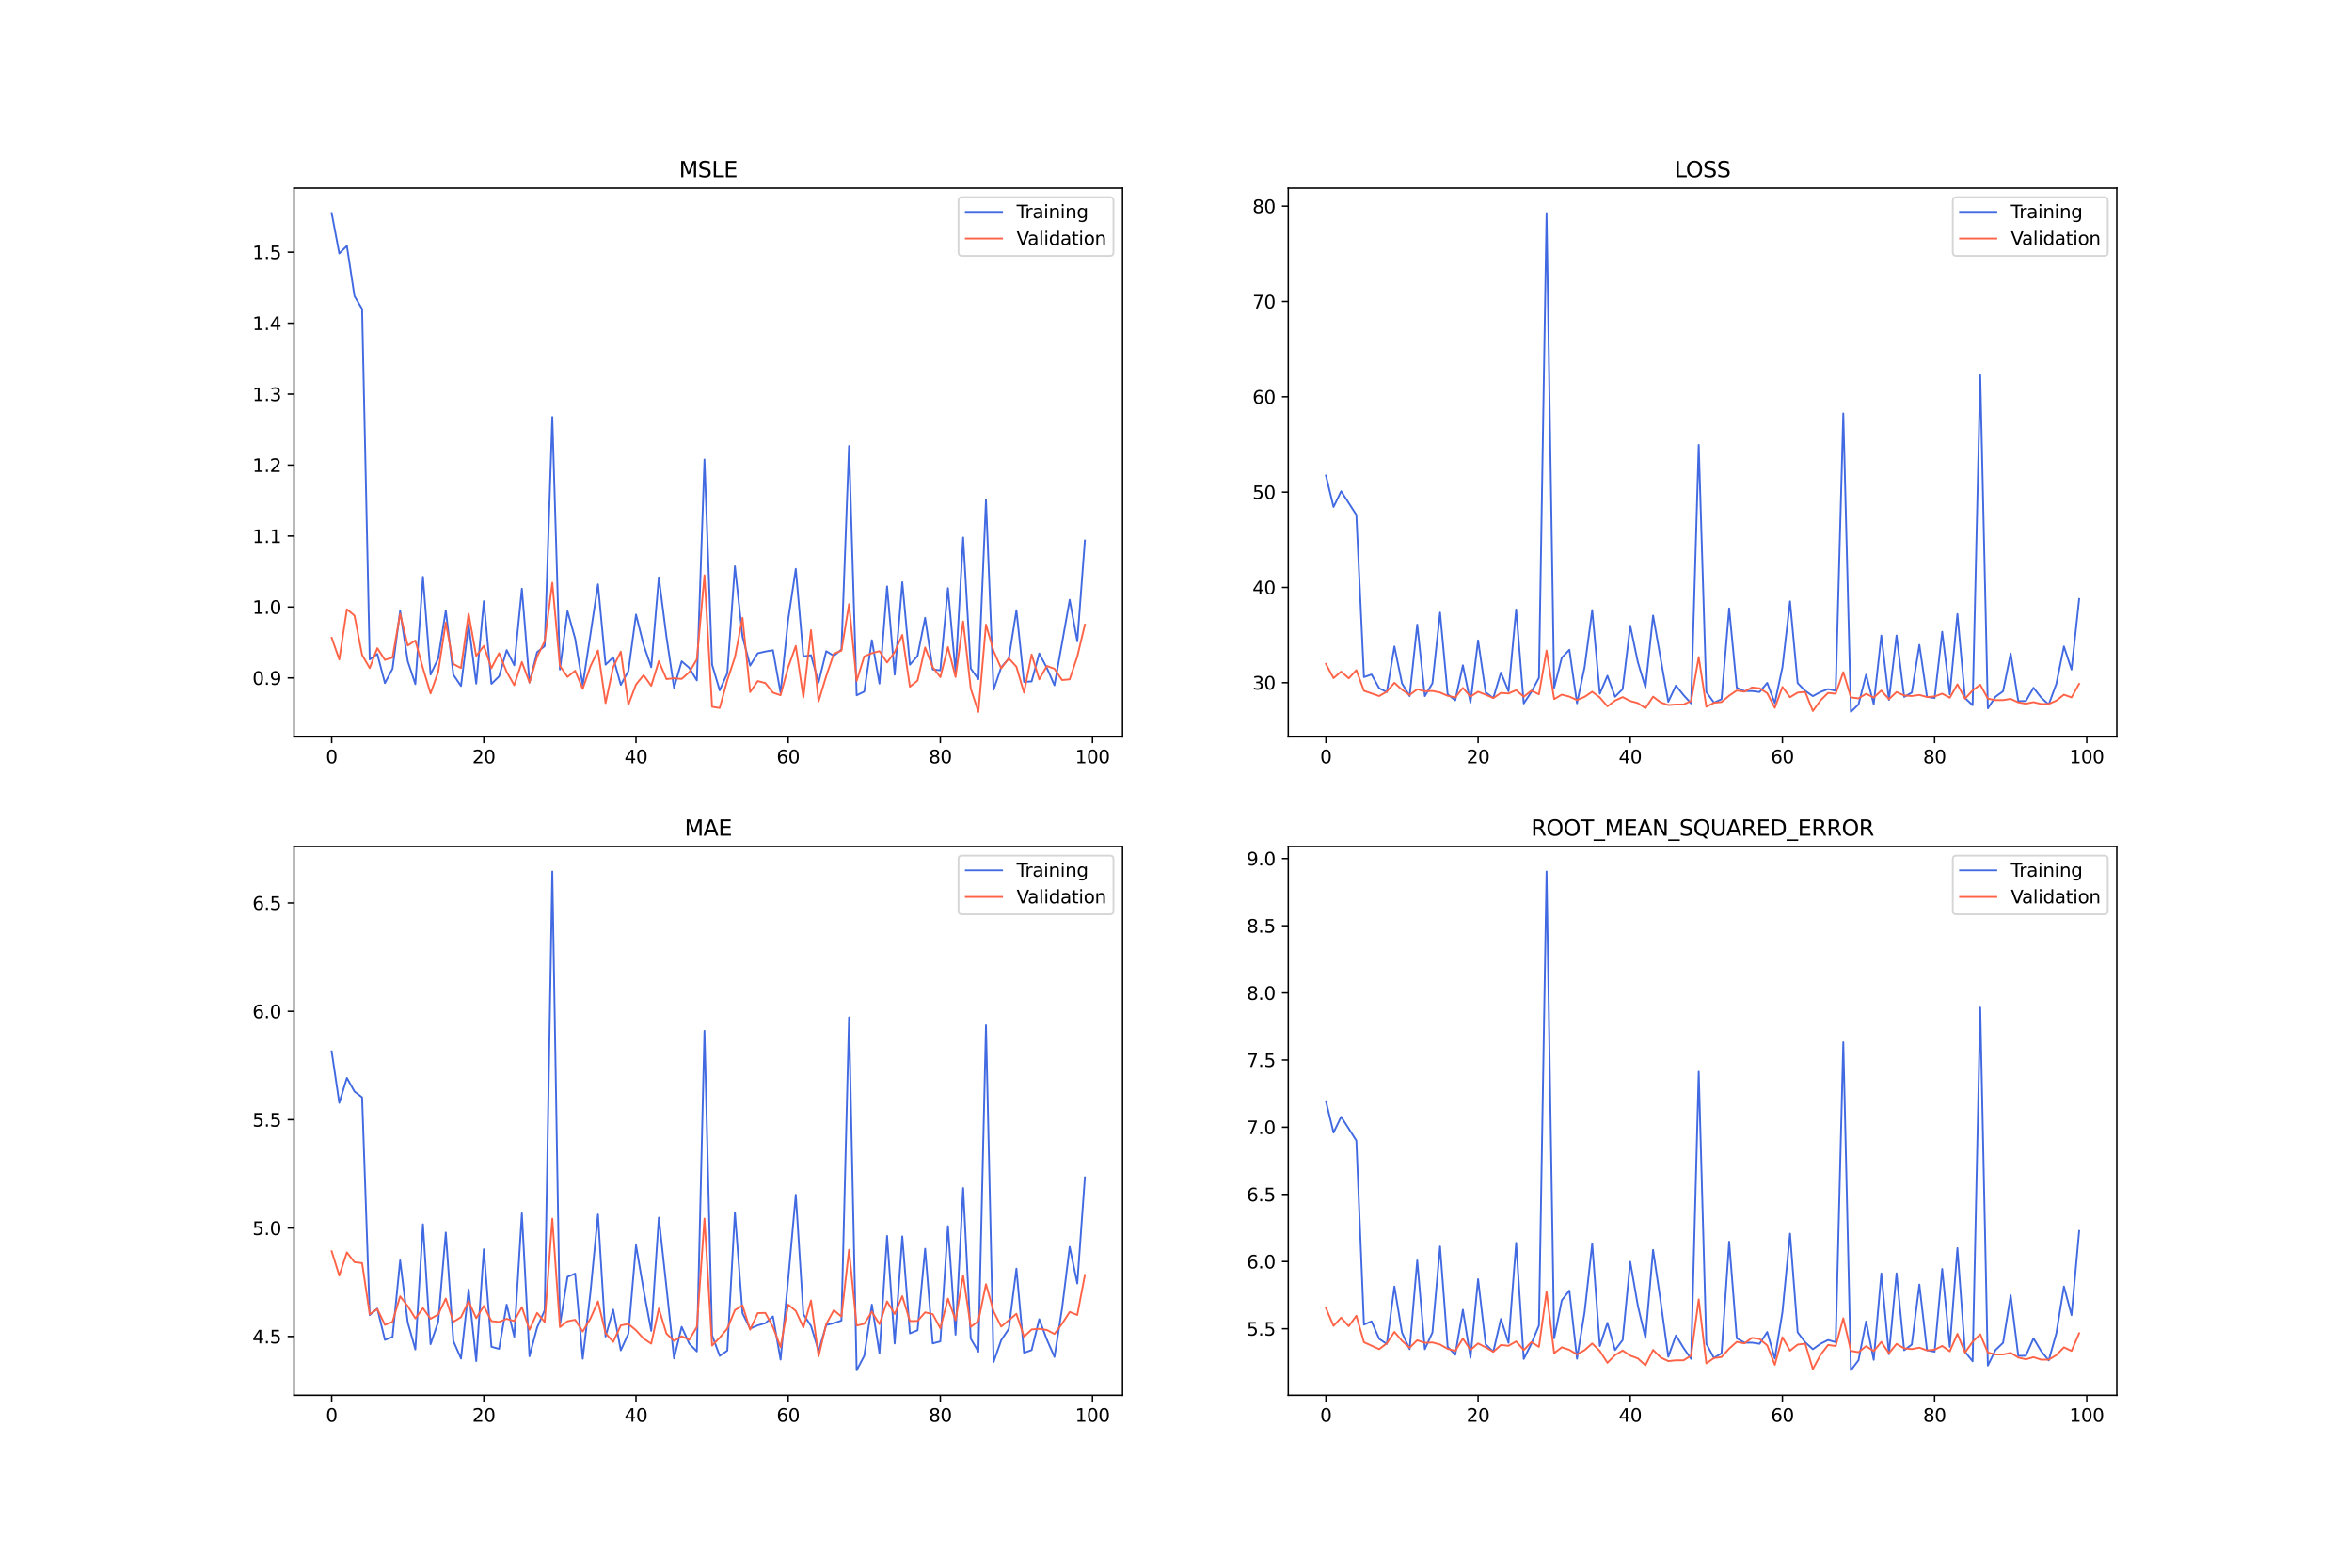 <?xml version="1.0" encoding="utf-8" standalone="no"?>
<!DOCTYPE svg PUBLIC "-//W3C//DTD SVG 1.1//EN"
  "http://www.w3.org/Graphics/SVG/1.1/DTD/svg11.dtd">
<svg xmlns:xlink="http://www.w3.org/1999/xlink" width="1296pt" height="864pt" viewBox="0 0 1296 864" xmlns="http://www.w3.org/2000/svg" version="1.1">
 <defs>
  <style type="text/css">*{stroke-linejoin: round; stroke-linecap: butt}</style>
 </defs>
 <g id="figure_1">
  <g id="patch_1">
   <path d="M 0 864 
L 1296 864 
L 1296 0 
L 0 0 
z
" style="fill: #ffffff"/>
  </g>
  <g id="axes_1">
   <g id="patch_2">
    <path d="M 162 406.08 
L 618.545 406.08 
L 618.545 103.68 
L 162 103.68 
z
" style="fill: #ffffff"/>
   </g>
   <g id="matplotlib.axis_1">
    <g id="xtick_1">
     <g id="line2d_1">
      <defs>
       <path id="m75bc08fae2" d="M 0 0 
L 0 3.5 
" style="stroke: #000000; stroke-width: 0.8"/>
      </defs>
      <g>
       <use xlink:href="#m75bc08fae2" x="182.752" y="406.08" style="stroke: #000000; stroke-width: 0.8"/>
      </g>
     </g>
     <g id="text_1">
      <!-- 0 -->
      <g transform="translate(179.571 420.678) scale(0.1 -0.1)">
       <defs>
        <path id="DejaVuSans-30" d="M 2034 4250 
Q 1547 4250 1301 3770 
Q 1056 3291 1056 2328 
Q 1056 1369 1301 889 
Q 1547 409 2034 409 
Q 2525 409 2770 889 
Q 3016 1369 3016 2328 
Q 3016 3291 2770 3770 
Q 2525 4250 2034 4250 
z
M 2034 4750 
Q 2819 4750 3233 4129 
Q 3647 3509 3647 2328 
Q 3647 1150 3233 529 
Q 2819 -91 2034 -91 
Q 1250 -91 836 529 
Q 422 1150 422 2328 
Q 422 3509 836 4129 
Q 1250 4750 2034 4750 
z
" transform="scale(0.016)"/>
       </defs>
       <use xlink:href="#DejaVuSans-30"/>
      </g>
     </g>
    </g>
    <g id="xtick_2">
     <g id="line2d_2">
      <g>
       <use xlink:href="#m75bc08fae2" x="266.599" y="406.08" style="stroke: #000000; stroke-width: 0.8"/>
      </g>
     </g>
     <g id="text_2">
      <!-- 20 -->
      <g transform="translate(260.236 420.678) scale(0.1 -0.1)">
       <defs>
        <path id="DejaVuSans-32" d="M 1228 531 
L 3431 531 
L 3431 0 
L 469 0 
L 469 531 
Q 828 903 1448 1529 
Q 2069 2156 2228 2338 
Q 2531 2678 2651 2914 
Q 2772 3150 2772 3378 
Q 2772 3750 2511 3984 
Q 2250 4219 1831 4219 
Q 1534 4219 1204 4116 
Q 875 4013 500 3803 
L 500 4441 
Q 881 4594 1212 4672 
Q 1544 4750 1819 4750 
Q 2544 4750 2975 4387 
Q 3406 4025 3406 3419 
Q 3406 3131 3298 2873 
Q 3191 2616 2906 2266 
Q 2828 2175 2409 1742 
Q 1991 1309 1228 531 
z
" transform="scale(0.016)"/>
       </defs>
       <use xlink:href="#DejaVuSans-32"/>
       <use xlink:href="#DejaVuSans-30" x="63.623"/>
      </g>
     </g>
    </g>
    <g id="xtick_3">
     <g id="line2d_3">
      <g>
       <use xlink:href="#m75bc08fae2" x="350.446" y="406.08" style="stroke: #000000; stroke-width: 0.8"/>
      </g>
     </g>
     <g id="text_3">
      <!-- 40 -->
      <g transform="translate(344.083 420.678) scale(0.1 -0.1)">
       <defs>
        <path id="DejaVuSans-34" d="M 2419 4116 
L 825 1625 
L 2419 1625 
L 2419 4116 
z
M 2253 4666 
L 3047 4666 
L 3047 1625 
L 3713 1625 
L 3713 1100 
L 3047 1100 
L 3047 0 
L 2419 0 
L 2419 1100 
L 313 1100 
L 313 1709 
L 2253 4666 
z
" transform="scale(0.016)"/>
       </defs>
       <use xlink:href="#DejaVuSans-34"/>
       <use xlink:href="#DejaVuSans-30" x="63.623"/>
      </g>
     </g>
    </g>
    <g id="xtick_4">
     <g id="line2d_4">
      <g>
       <use xlink:href="#m75bc08fae2" x="434.292" y="406.08" style="stroke: #000000; stroke-width: 0.8"/>
      </g>
     </g>
     <g id="text_4">
      <!-- 60 -->
      <g transform="translate(427.93 420.678) scale(0.1 -0.1)">
       <defs>
        <path id="DejaVuSans-36" d="M 2113 2584 
Q 1688 2584 1439 2293 
Q 1191 2003 1191 1497 
Q 1191 994 1439 701 
Q 1688 409 2113 409 
Q 2538 409 2786 701 
Q 3034 994 3034 1497 
Q 3034 2003 2786 2293 
Q 2538 2584 2113 2584 
z
M 3366 4563 
L 3366 3988 
Q 3128 4100 2886 4159 
Q 2644 4219 2406 4219 
Q 1781 4219 1451 3797 
Q 1122 3375 1075 2522 
Q 1259 2794 1537 2939 
Q 1816 3084 2150 3084 
Q 2853 3084 3261 2657 
Q 3669 2231 3669 1497 
Q 3669 778 3244 343 
Q 2819 -91 2113 -91 
Q 1303 -91 875 529 
Q 447 1150 447 2328 
Q 447 3434 972 4092 
Q 1497 4750 2381 4750 
Q 2619 4750 2861 4703 
Q 3103 4656 3366 4563 
z
" transform="scale(0.016)"/>
       </defs>
       <use xlink:href="#DejaVuSans-36"/>
       <use xlink:href="#DejaVuSans-30" x="63.623"/>
      </g>
     </g>
    </g>
    <g id="xtick_5">
     <g id="line2d_5">
      <g>
       <use xlink:href="#m75bc08fae2" x="518.139" y="406.08" style="stroke: #000000; stroke-width: 0.8"/>
      </g>
     </g>
     <g id="text_5">
      <!-- 80 -->
      <g transform="translate(511.776 420.678) scale(0.1 -0.1)">
       <defs>
        <path id="DejaVuSans-38" d="M 2034 2216 
Q 1584 2216 1326 1975 
Q 1069 1734 1069 1313 
Q 1069 891 1326 650 
Q 1584 409 2034 409 
Q 2484 409 2743 651 
Q 3003 894 3003 1313 
Q 3003 1734 2745 1975 
Q 2488 2216 2034 2216 
z
M 1403 2484 
Q 997 2584 770 2862 
Q 544 3141 544 3541 
Q 544 4100 942 4425 
Q 1341 4750 2034 4750 
Q 2731 4750 3128 4425 
Q 3525 4100 3525 3541 
Q 3525 3141 3298 2862 
Q 3072 2584 2669 2484 
Q 3125 2378 3379 2068 
Q 3634 1759 3634 1313 
Q 3634 634 3220 271 
Q 2806 -91 2034 -91 
Q 1263 -91 848 271 
Q 434 634 434 1313 
Q 434 1759 690 2068 
Q 947 2378 1403 2484 
z
M 1172 3481 
Q 1172 3119 1398 2916 
Q 1625 2713 2034 2713 
Q 2441 2713 2670 2916 
Q 2900 3119 2900 3481 
Q 2900 3844 2670 4047 
Q 2441 4250 2034 4250 
Q 1625 4250 1398 4047 
Q 1172 3844 1172 3481 
z
" transform="scale(0.016)"/>
       </defs>
       <use xlink:href="#DejaVuSans-38"/>
       <use xlink:href="#DejaVuSans-30" x="63.623"/>
      </g>
     </g>
    </g>
    <g id="xtick_6">
     <g id="line2d_6">
      <g>
       <use xlink:href="#m75bc08fae2" x="601.986" y="406.08" style="stroke: #000000; stroke-width: 0.8"/>
      </g>
     </g>
     <g id="text_6">
      <!-- 100 -->
      <g transform="translate(592.442 420.678) scale(0.1 -0.1)">
       <defs>
        <path id="DejaVuSans-31" d="M 794 531 
L 1825 531 
L 1825 4091 
L 703 3866 
L 703 4441 
L 1819 4666 
L 2450 4666 
L 2450 531 
L 3481 531 
L 3481 0 
L 794 0 
L 794 531 
z
" transform="scale(0.016)"/>
       </defs>
       <use xlink:href="#DejaVuSans-31"/>
       <use xlink:href="#DejaVuSans-30" x="63.623"/>
       <use xlink:href="#DejaVuSans-30" x="127.246"/>
      </g>
     </g>
    </g>
   </g>
   <g id="matplotlib.axis_2">
    <g id="ytick_1">
     <g id="line2d_7">
      <defs>
       <path id="m9912d3802d" d="M 0 0 
L -3.5 0 
" style="stroke: #000000; stroke-width: 0.8"/>
      </defs>
      <g>
       <use xlink:href="#m9912d3802d" x="162" y="373.625" style="stroke: #000000; stroke-width: 0.8"/>
      </g>
     </g>
     <g id="text_7">
      <!-- 0.9 -->
      <g transform="translate(139.097 377.424) scale(0.1 -0.1)">
       <defs>
        <path id="DejaVuSans-2e" d="M 684 794 
L 1344 794 
L 1344 0 
L 684 0 
L 684 794 
z
" transform="scale(0.016)"/>
        <path id="DejaVuSans-39" d="M 703 97 
L 703 672 
Q 941 559 1184 500 
Q 1428 441 1663 441 
Q 2288 441 2617 861 
Q 2947 1281 2994 2138 
Q 2813 1869 2534 1725 
Q 2256 1581 1919 1581 
Q 1219 1581 811 2004 
Q 403 2428 403 3163 
Q 403 3881 828 4315 
Q 1253 4750 1959 4750 
Q 2769 4750 3195 4129 
Q 3622 3509 3622 2328 
Q 3622 1225 3098 567 
Q 2575 -91 1691 -91 
Q 1453 -91 1209 -44 
Q 966 3 703 97 
z
M 1959 2075 
Q 2384 2075 2632 2365 
Q 2881 2656 2881 3163 
Q 2881 3666 2632 3958 
Q 2384 4250 1959 4250 
Q 1534 4250 1286 3958 
Q 1038 3666 1038 3163 
Q 1038 2656 1286 2365 
Q 1534 2075 1959 2075 
z
" transform="scale(0.016)"/>
       </defs>
       <use xlink:href="#DejaVuSans-30"/>
       <use xlink:href="#DejaVuSans-2e" x="63.623"/>
       <use xlink:href="#DejaVuSans-39" x="95.41"/>
      </g>
     </g>
    </g>
    <g id="ytick_2">
     <g id="line2d_8">
      <g>
       <use xlink:href="#m9912d3802d" x="162" y="334.521" style="stroke: #000000; stroke-width: 0.8"/>
      </g>
     </g>
     <g id="text_8">
      <!-- 1.0 -->
      <g transform="translate(139.097 338.32) scale(0.1 -0.1)">
       <use xlink:href="#DejaVuSans-31"/>
       <use xlink:href="#DejaVuSans-2e" x="63.623"/>
       <use xlink:href="#DejaVuSans-30" x="95.41"/>
      </g>
     </g>
    </g>
    <g id="ytick_3">
     <g id="line2d_9">
      <g>
       <use xlink:href="#m9912d3802d" x="162" y="295.417" style="stroke: #000000; stroke-width: 0.8"/>
      </g>
     </g>
     <g id="text_9">
      <!-- 1.1 -->
      <g transform="translate(139.097 299.216) scale(0.1 -0.1)">
       <use xlink:href="#DejaVuSans-31"/>
       <use xlink:href="#DejaVuSans-2e" x="63.623"/>
       <use xlink:href="#DejaVuSans-31" x="95.41"/>
      </g>
     </g>
    </g>
    <g id="ytick_4">
     <g id="line2d_10">
      <g>
       <use xlink:href="#m9912d3802d" x="162" y="256.313" style="stroke: #000000; stroke-width: 0.8"/>
      </g>
     </g>
     <g id="text_10">
      <!-- 1.2 -->
      <g transform="translate(139.097 260.112) scale(0.1 -0.1)">
       <use xlink:href="#DejaVuSans-31"/>
       <use xlink:href="#DejaVuSans-2e" x="63.623"/>
       <use xlink:href="#DejaVuSans-32" x="95.41"/>
      </g>
     </g>
    </g>
    <g id="ytick_5">
     <g id="line2d_11">
      <g>
       <use xlink:href="#m9912d3802d" x="162" y="217.209" style="stroke: #000000; stroke-width: 0.8"/>
      </g>
     </g>
     <g id="text_11">
      <!-- 1.3 -->
      <g transform="translate(139.097 221.008) scale(0.1 -0.1)">
       <defs>
        <path id="DejaVuSans-33" d="M 2597 2516 
Q 3050 2419 3304 2112 
Q 3559 1806 3559 1356 
Q 3559 666 3084 287 
Q 2609 -91 1734 -91 
Q 1441 -91 1130 -33 
Q 819 25 488 141 
L 488 750 
Q 750 597 1062 519 
Q 1375 441 1716 441 
Q 2309 441 2620 675 
Q 2931 909 2931 1356 
Q 2931 1769 2642 2001 
Q 2353 2234 1838 2234 
L 1294 2234 
L 1294 2753 
L 1863 2753 
Q 2328 2753 2575 2939 
Q 2822 3125 2822 3475 
Q 2822 3834 2567 4026 
Q 2313 4219 1838 4219 
Q 1578 4219 1281 4162 
Q 984 4106 628 3988 
L 628 4550 
Q 988 4650 1302 4700 
Q 1616 4750 1894 4750 
Q 2613 4750 3031 4423 
Q 3450 4097 3450 3541 
Q 3450 3153 3228 2886 
Q 3006 2619 2597 2516 
z
" transform="scale(0.016)"/>
       </defs>
       <use xlink:href="#DejaVuSans-31"/>
       <use xlink:href="#DejaVuSans-2e" x="63.623"/>
       <use xlink:href="#DejaVuSans-33" x="95.41"/>
      </g>
     </g>
    </g>
    <g id="ytick_6">
     <g id="line2d_12">
      <g>
       <use xlink:href="#m9912d3802d" x="162" y="178.104" style="stroke: #000000; stroke-width: 0.8"/>
      </g>
     </g>
     <g id="text_12">
      <!-- 1.4 -->
      <g transform="translate(139.097 181.904) scale(0.1 -0.1)">
       <use xlink:href="#DejaVuSans-31"/>
       <use xlink:href="#DejaVuSans-2e" x="63.623"/>
       <use xlink:href="#DejaVuSans-34" x="95.41"/>
      </g>
     </g>
    </g>
    <g id="ytick_7">
     <g id="line2d_13">
      <g>
       <use xlink:href="#m9912d3802d" x="162" y="139" style="stroke: #000000; stroke-width: 0.8"/>
      </g>
     </g>
     <g id="text_13">
      <!-- 1.5 -->
      <g transform="translate(139.097 142.8) scale(0.1 -0.1)">
       <defs>
        <path id="DejaVuSans-35" d="M 691 4666 
L 3169 4666 
L 3169 4134 
L 1269 4134 
L 1269 2991 
Q 1406 3038 1543 3061 
Q 1681 3084 1819 3084 
Q 2600 3084 3056 2656 
Q 3513 2228 3513 1497 
Q 3513 744 3044 326 
Q 2575 -91 1722 -91 
Q 1428 -91 1123 -41 
Q 819 9 494 109 
L 494 744 
Q 775 591 1075 516 
Q 1375 441 1709 441 
Q 2250 441 2565 725 
Q 2881 1009 2881 1497 
Q 2881 1984 2565 2268 
Q 2250 2553 1709 2553 
Q 1456 2553 1204 2497 
Q 953 2441 691 2322 
L 691 4666 
z
" transform="scale(0.016)"/>
       </defs>
       <use xlink:href="#DejaVuSans-31"/>
       <use xlink:href="#DejaVuSans-2e" x="63.623"/>
       <use xlink:href="#DejaVuSans-35" x="95.41"/>
      </g>
     </g>
    </g>
   </g>
   <g id="line2d_14">
    <path d="M 182.752 117.425 
L 186.944 139.697 
L 191.137 135.526 
L 195.329 163.191 
L 199.521 170.285 
L 203.714 363.483 
L 207.906 360.463 
L 212.098 376.506 
L 216.291 368.551 
L 220.483 336.608 
L 224.675 364.424 
L 228.868 377.038 
L 233.06 317.893 
L 237.252 371.78 
L 241.445 362.884 
L 245.637 336.414 
L 249.829 371.898 
L 254.022 378.08 
L 258.214 343.984 
L 262.406 376.778 
L 266.599 331.343 
L 270.791 376.9 
L 274.983 372.816 
L 279.176 358.303 
L 283.368 366.664 
L 287.56 324.439 
L 291.753 376.204 
L 295.945 359.443 
L 300.137 356.078 
L 304.33 229.785 
L 308.522 369.008 
L 312.714 336.813 
L 316.907 351.96 
L 321.099 377.642 
L 325.292 349.969 
L 329.484 322.023 
L 333.676 366.329 
L 337.869 362.273 
L 342.061 377.471 
L 346.253 369.814 
L 350.446 338.681 
L 354.638 355.44 
L 358.83 367.709 
L 363.023 318.185 
L 367.215 350.877 
L 371.407 379.075 
L 375.6 364.478 
L 379.792 368.055 
L 383.984 374.999 
L 388.177 253.235 
L 392.369 366.278 
L 396.561 380.485 
L 400.754 371.029 
L 404.946 312.07 
L 409.138 350.874 
L 413.331 366.836 
L 417.523 360.053 
L 421.715 359.082 
L 425.908 358.375 
L 430.1 381.833 
L 434.292 341.45 
L 438.485 313.524 
L 442.677 361.765 
L 446.869 361.114 
L 451.062 376.112 
L 455.254 358.893 
L 459.446 361.433 
L 463.639 357.971 
L 467.831 245.765 
L 472.023 383.184 
L 476.216 381.164 
L 480.408 352.832 
L 484.6 376.777 
L 488.793 323.165 
L 492.985 371.829 
L 497.177 320.852 
L 501.37 366.329 
L 505.562 361.572 
L 509.754 340.524 
L 513.947 368.952 
L 518.139 369.442 
L 522.331 324.146 
L 526.524 370.48 
L 530.716 296.25 
L 534.908 368.436 
L 539.101 374.357 
L 543.293 275.547 
L 547.485 380.139 
L 551.678 367.776 
L 555.87 362.951 
L 560.062 336.321 
L 564.255 375.804 
L 568.447 375.553 
L 572.639 360.144 
L 576.832 368.088 
L 581.024 377.678 
L 585.216 354.361 
L 589.409 330.564 
L 593.601 353.49 
L 597.793 297.887 
" clip-path="url(#p1e2be5a039)" style="fill: none; stroke: #4169e1; stroke-linecap: square"/>
   </g>
   <g id="line2d_15">
    <path d="M 182.752 351.489 
L 186.944 363.487 
L 191.137 335.785 
L 195.329 339.27 
L 199.521 360.968 
L 203.714 368.208 
L 207.906 357.241 
L 212.098 363.696 
L 216.291 362.407 
L 220.483 338.265 
L 224.675 355.777 
L 228.868 353.025 
L 233.06 368.293 
L 237.252 382.186 
L 241.445 370.327 
L 245.637 343.087 
L 249.829 365.98 
L 254.022 368.161 
L 258.214 338.188 
L 262.406 361.529 
L 266.599 355.992 
L 270.791 368.286 
L 274.983 359.972 
L 279.176 370.274 
L 283.368 377.64 
L 287.56 364.866 
L 291.753 376.083 
L 295.945 362.014 
L 300.137 353.402 
L 304.33 321.173 
L 308.522 366.963 
L 312.714 373.082 
L 316.907 369.664 
L 321.099 379.677 
L 325.292 367.335 
L 329.484 358.499 
L 333.676 387.498 
L 337.869 367.685 
L 342.061 359.133 
L 346.253 388.376 
L 350.446 377.269 
L 354.638 372.108 
L 358.83 377.983 
L 363.023 364.359 
L 367.215 374.267 
L 371.407 373.825 
L 375.6 374.197 
L 379.792 370.479 
L 383.984 363.427 
L 388.177 317.043 
L 392.369 389.541 
L 396.561 390.2 
L 400.754 374.89 
L 404.946 362.269 
L 409.138 340.486 
L 413.331 381.422 
L 417.523 375.364 
L 421.715 376.464 
L 425.908 381.724 
L 430.1 383.157 
L 434.292 367.79 
L 438.485 355.978 
L 442.677 384.366 
L 446.869 347.26 
L 451.062 386.55 
L 455.254 372.596 
L 459.446 360.296 
L 463.639 358.59 
L 467.831 332.962 
L 472.023 375.277 
L 476.216 361.79 
L 480.408 360.008 
L 484.6 358.869 
L 488.793 365.149 
L 492.985 359.407 
L 497.177 349.915 
L 501.37 378.478 
L 505.562 375.137 
L 509.754 356.84 
L 513.947 367.673 
L 518.139 373.217 
L 522.331 356.622 
L 526.524 373.106 
L 530.716 342.513 
L 534.908 379.564 
L 539.101 392.335 
L 543.293 344.235 
L 547.485 358.809 
L 551.678 368.354 
L 555.87 362.802 
L 560.062 367.477 
L 564.255 381.729 
L 568.447 360.72 
L 572.639 374.417 
L 576.832 367.039 
L 581.024 368.579 
L 585.216 374.813 
L 589.409 374.412 
L 593.601 361.839 
L 597.793 344.252 
" clip-path="url(#p1e2be5a039)" style="fill: none; stroke: #ff6347; stroke-linecap: square"/>
   </g>
   <g id="patch_3">
    <path d="M 162 406.08 
L 162 103.68 
" style="fill: none; stroke: #000000; stroke-width: 0.8; stroke-linejoin: miter; stroke-linecap: square"/>
   </g>
   <g id="patch_4">
    <path d="M 618.545 406.08 
L 618.545 103.68 
" style="fill: none; stroke: #000000; stroke-width: 0.8; stroke-linejoin: miter; stroke-linecap: square"/>
   </g>
   <g id="patch_5">
    <path d="M 162 406.08 
L 618.545 406.08 
" style="fill: none; stroke: #000000; stroke-width: 0.8; stroke-linejoin: miter; stroke-linecap: square"/>
   </g>
   <g id="patch_6">
    <path d="M 162 103.68 
L 618.545 103.68 
" style="fill: none; stroke: #000000; stroke-width: 0.8; stroke-linejoin: miter; stroke-linecap: square"/>
   </g>
   <g id="text_14">
    <!-- MSLE -->
    <g transform="translate(374.152 97.68) scale(0.12 -0.12)">
     <defs>
      <path id="DejaVuSans-4d" d="M 628 4666 
L 1569 4666 
L 2759 1491 
L 3956 4666 
L 4897 4666 
L 4897 0 
L 4281 0 
L 4281 4097 
L 3078 897 
L 2444 897 
L 1241 4097 
L 1241 0 
L 628 0 
L 628 4666 
z
" transform="scale(0.016)"/>
      <path id="DejaVuSans-53" d="M 3425 4513 
L 3425 3897 
Q 3066 4069 2747 4153 
Q 2428 4238 2131 4238 
Q 1616 4238 1336 4038 
Q 1056 3838 1056 3469 
Q 1056 3159 1242 3001 
Q 1428 2844 1947 2747 
L 2328 2669 
Q 3034 2534 3370 2195 
Q 3706 1856 3706 1288 
Q 3706 609 3251 259 
Q 2797 -91 1919 -91 
Q 1588 -91 1214 -16 
Q 841 59 441 206 
L 441 856 
Q 825 641 1194 531 
Q 1563 422 1919 422 
Q 2459 422 2753 634 
Q 3047 847 3047 1241 
Q 3047 1584 2836 1778 
Q 2625 1972 2144 2069 
L 1759 2144 
Q 1053 2284 737 2584 
Q 422 2884 422 3419 
Q 422 4038 858 4394 
Q 1294 4750 2059 4750 
Q 2388 4750 2728 4690 
Q 3069 4631 3425 4513 
z
" transform="scale(0.016)"/>
      <path id="DejaVuSans-4c" d="M 628 4666 
L 1259 4666 
L 1259 531 
L 3531 531 
L 3531 0 
L 628 0 
L 628 4666 
z
" transform="scale(0.016)"/>
      <path id="DejaVuSans-45" d="M 628 4666 
L 3578 4666 
L 3578 4134 
L 1259 4134 
L 1259 2753 
L 3481 2753 
L 3481 2222 
L 1259 2222 
L 1259 531 
L 3634 531 
L 3634 0 
L 628 0 
L 628 4666 
z
" transform="scale(0.016)"/>
     </defs>
     <use xlink:href="#DejaVuSans-4d"/>
     <use xlink:href="#DejaVuSans-53" x="86.279"/>
     <use xlink:href="#DejaVuSans-4c" x="149.756"/>
     <use xlink:href="#DejaVuSans-45" x="205.469"/>
    </g>
   </g>
   <g id="legend_1">
    <g id="patch_7">
     <path d="M 530.164 141.036 
L 611.545 141.036 
Q 613.545 141.036 613.545 139.036 
L 613.545 110.68 
Q 613.545 108.68 611.545 108.68 
L 530.164 108.68 
Q 528.164 108.68 528.164 110.68 
L 528.164 139.036 
Q 528.164 141.036 530.164 141.036 
z
" style="fill: #ffffff; opacity: 0.8; stroke: #cccccc; stroke-linejoin: miter"/>
    </g>
    <g id="line2d_16">
     <path d="M 532.164 116.778 
L 542.164 116.778 
L 552.164 116.778 
" style="fill: none; stroke: #4169e1; stroke-linecap: square"/>
    </g>
    <g id="text_15">
     <!-- Training -->
     <g transform="translate(560.164 120.278) scale(0.1 -0.1)">
      <defs>
       <path id="DejaVuSans-54" d="M -19 4666 
L 3928 4666 
L 3928 4134 
L 2272 4134 
L 2272 0 
L 1638 0 
L 1638 4134 
L -19 4134 
L -19 4666 
z
" transform="scale(0.016)"/>
       <path id="DejaVuSans-72" d="M 2631 2963 
Q 2534 3019 2420 3045 
Q 2306 3072 2169 3072 
Q 1681 3072 1420 2755 
Q 1159 2438 1159 1844 
L 1159 0 
L 581 0 
L 581 3500 
L 1159 3500 
L 1159 2956 
Q 1341 3275 1631 3429 
Q 1922 3584 2338 3584 
Q 2397 3584 2469 3576 
Q 2541 3569 2628 3553 
L 2631 2963 
z
" transform="scale(0.016)"/>
       <path id="DejaVuSans-61" d="M 2194 1759 
Q 1497 1759 1228 1600 
Q 959 1441 959 1056 
Q 959 750 1161 570 
Q 1363 391 1709 391 
Q 2188 391 2477 730 
Q 2766 1069 2766 1631 
L 2766 1759 
L 2194 1759 
z
M 3341 1997 
L 3341 0 
L 2766 0 
L 2766 531 
Q 2569 213 2275 61 
Q 1981 -91 1556 -91 
Q 1019 -91 701 211 
Q 384 513 384 1019 
Q 384 1609 779 1909 
Q 1175 2209 1959 2209 
L 2766 2209 
L 2766 2266 
Q 2766 2663 2505 2880 
Q 2244 3097 1772 3097 
Q 1472 3097 1187 3025 
Q 903 2953 641 2809 
L 641 3341 
Q 956 3463 1253 3523 
Q 1550 3584 1831 3584 
Q 2591 3584 2966 3190 
Q 3341 2797 3341 1997 
z
" transform="scale(0.016)"/>
       <path id="DejaVuSans-69" d="M 603 3500 
L 1178 3500 
L 1178 0 
L 603 0 
L 603 3500 
z
M 603 4863 
L 1178 4863 
L 1178 4134 
L 603 4134 
L 603 4863 
z
" transform="scale(0.016)"/>
       <path id="DejaVuSans-6e" d="M 3513 2113 
L 3513 0 
L 2938 0 
L 2938 2094 
Q 2938 2591 2744 2837 
Q 2550 3084 2163 3084 
Q 1697 3084 1428 2787 
Q 1159 2491 1159 1978 
L 1159 0 
L 581 0 
L 581 3500 
L 1159 3500 
L 1159 2956 
Q 1366 3272 1645 3428 
Q 1925 3584 2291 3584 
Q 2894 3584 3203 3211 
Q 3513 2838 3513 2113 
z
" transform="scale(0.016)"/>
       <path id="DejaVuSans-67" d="M 2906 1791 
Q 2906 2416 2648 2759 
Q 2391 3103 1925 3103 
Q 1463 3103 1205 2759 
Q 947 2416 947 1791 
Q 947 1169 1205 825 
Q 1463 481 1925 481 
Q 2391 481 2648 825 
Q 2906 1169 2906 1791 
z
M 3481 434 
Q 3481 -459 3084 -895 
Q 2688 -1331 1869 -1331 
Q 1566 -1331 1297 -1286 
Q 1028 -1241 775 -1147 
L 775 -588 
Q 1028 -725 1275 -790 
Q 1522 -856 1778 -856 
Q 2344 -856 2625 -561 
Q 2906 -266 2906 331 
L 2906 616 
Q 2728 306 2450 153 
Q 2172 0 1784 0 
Q 1141 0 747 490 
Q 353 981 353 1791 
Q 353 2603 747 3093 
Q 1141 3584 1784 3584 
Q 2172 3584 2450 3431 
Q 2728 3278 2906 2969 
L 2906 3500 
L 3481 3500 
L 3481 434 
z
" transform="scale(0.016)"/>
      </defs>
      <use xlink:href="#DejaVuSans-54"/>
      <use xlink:href="#DejaVuSans-72" x="46.334"/>
      <use xlink:href="#DejaVuSans-61" x="87.447"/>
      <use xlink:href="#DejaVuSans-69" x="148.727"/>
      <use xlink:href="#DejaVuSans-6e" x="176.51"/>
      <use xlink:href="#DejaVuSans-69" x="239.889"/>
      <use xlink:href="#DejaVuSans-6e" x="267.672"/>
      <use xlink:href="#DejaVuSans-67" x="331.051"/>
     </g>
    </g>
    <g id="line2d_17">
     <path d="M 532.164 131.457 
L 542.164 131.457 
L 552.164 131.457 
" style="fill: none; stroke: #ff6347; stroke-linecap: square"/>
    </g>
    <g id="text_16">
     <!-- Validation -->
     <g transform="translate(560.164 134.957) scale(0.1 -0.1)">
      <defs>
       <path id="DejaVuSans-56" d="M 1831 0 
L 50 4666 
L 709 4666 
L 2188 738 
L 3669 4666 
L 4325 4666 
L 2547 0 
L 1831 0 
z
" transform="scale(0.016)"/>
       <path id="DejaVuSans-6c" d="M 603 4863 
L 1178 4863 
L 1178 0 
L 603 0 
L 603 4863 
z
" transform="scale(0.016)"/>
       <path id="DejaVuSans-64" d="M 2906 2969 
L 2906 4863 
L 3481 4863 
L 3481 0 
L 2906 0 
L 2906 525 
Q 2725 213 2448 61 
Q 2172 -91 1784 -91 
Q 1150 -91 751 415 
Q 353 922 353 1747 
Q 353 2572 751 3078 
Q 1150 3584 1784 3584 
Q 2172 3584 2448 3432 
Q 2725 3281 2906 2969 
z
M 947 1747 
Q 947 1113 1208 752 
Q 1469 391 1925 391 
Q 2381 391 2643 752 
Q 2906 1113 2906 1747 
Q 2906 2381 2643 2742 
Q 2381 3103 1925 3103 
Q 1469 3103 1208 2742 
Q 947 2381 947 1747 
z
" transform="scale(0.016)"/>
       <path id="DejaVuSans-74" d="M 1172 4494 
L 1172 3500 
L 2356 3500 
L 2356 3053 
L 1172 3053 
L 1172 1153 
Q 1172 725 1289 603 
Q 1406 481 1766 481 
L 2356 481 
L 2356 0 
L 1766 0 
Q 1100 0 847 248 
Q 594 497 594 1153 
L 594 3053 
L 172 3053 
L 172 3500 
L 594 3500 
L 594 4494 
L 1172 4494 
z
" transform="scale(0.016)"/>
       <path id="DejaVuSans-6f" d="M 1959 3097 
Q 1497 3097 1228 2736 
Q 959 2375 959 1747 
Q 959 1119 1226 758 
Q 1494 397 1959 397 
Q 2419 397 2687 759 
Q 2956 1122 2956 1747 
Q 2956 2369 2687 2733 
Q 2419 3097 1959 3097 
z
M 1959 3584 
Q 2709 3584 3137 3096 
Q 3566 2609 3566 1747 
Q 3566 888 3137 398 
Q 2709 -91 1959 -91 
Q 1206 -91 779 398 
Q 353 888 353 1747 
Q 353 2609 779 3096 
Q 1206 3584 1959 3584 
z
" transform="scale(0.016)"/>
      </defs>
      <use xlink:href="#DejaVuSans-56"/>
      <use xlink:href="#DejaVuSans-61" x="60.658"/>
      <use xlink:href="#DejaVuSans-6c" x="121.938"/>
      <use xlink:href="#DejaVuSans-69" x="149.721"/>
      <use xlink:href="#DejaVuSans-64" x="177.504"/>
      <use xlink:href="#DejaVuSans-61" x="240.98"/>
      <use xlink:href="#DejaVuSans-74" x="302.26"/>
      <use xlink:href="#DejaVuSans-69" x="341.469"/>
      <use xlink:href="#DejaVuSans-6f" x="369.252"/>
      <use xlink:href="#DejaVuSans-6e" x="430.434"/>
     </g>
    </g>
   </g>
  </g>
  <g id="axes_2">
   <g id="patch_8">
    <path d="M 709.855 406.08 
L 1166.4 406.08 
L 1166.4 103.68 
L 709.855 103.68 
z
" style="fill: #ffffff"/>
   </g>
   <g id="matplotlib.axis_3">
    <g id="xtick_7">
     <g id="line2d_18">
      <g>
       <use xlink:href="#m75bc08fae2" x="730.607" y="406.08" style="stroke: #000000; stroke-width: 0.8"/>
      </g>
     </g>
     <g id="text_17">
      <!-- 0 -->
      <g transform="translate(727.425 420.678) scale(0.1 -0.1)">
       <use xlink:href="#DejaVuSans-30"/>
      </g>
     </g>
    </g>
    <g id="xtick_8">
     <g id="line2d_19">
      <g>
       <use xlink:href="#m75bc08fae2" x="814.453" y="406.08" style="stroke: #000000; stroke-width: 0.8"/>
      </g>
     </g>
     <g id="text_18">
      <!-- 20 -->
      <g transform="translate(808.091 420.678) scale(0.1 -0.1)">
       <use xlink:href="#DejaVuSans-32"/>
       <use xlink:href="#DejaVuSans-30" x="63.623"/>
      </g>
     </g>
    </g>
    <g id="xtick_9">
     <g id="line2d_20">
      <g>
       <use xlink:href="#m75bc08fae2" x="898.3" y="406.08" style="stroke: #000000; stroke-width: 0.8"/>
      </g>
     </g>
     <g id="text_19">
      <!-- 40 -->
      <g transform="translate(891.938 420.678) scale(0.1 -0.1)">
       <use xlink:href="#DejaVuSans-34"/>
       <use xlink:href="#DejaVuSans-30" x="63.623"/>
      </g>
     </g>
    </g>
    <g id="xtick_10">
     <g id="line2d_21">
      <g>
       <use xlink:href="#m75bc08fae2" x="982.147" y="406.08" style="stroke: #000000; stroke-width: 0.8"/>
      </g>
     </g>
     <g id="text_20">
      <!-- 60 -->
      <g transform="translate(975.784 420.678) scale(0.1 -0.1)">
       <use xlink:href="#DejaVuSans-36"/>
       <use xlink:href="#DejaVuSans-30" x="63.623"/>
      </g>
     </g>
    </g>
    <g id="xtick_11">
     <g id="line2d_22">
      <g>
       <use xlink:href="#m75bc08fae2" x="1065.994" y="406.08" style="stroke: #000000; stroke-width: 0.8"/>
      </g>
     </g>
     <g id="text_21">
      <!-- 80 -->
      <g transform="translate(1059.631 420.678) scale(0.1 -0.1)">
       <use xlink:href="#DejaVuSans-38"/>
       <use xlink:href="#DejaVuSans-30" x="63.623"/>
      </g>
     </g>
    </g>
    <g id="xtick_12">
     <g id="line2d_23">
      <g>
       <use xlink:href="#m75bc08fae2" x="1149.84" y="406.08" style="stroke: #000000; stroke-width: 0.8"/>
      </g>
     </g>
     <g id="text_22">
      <!-- 100 -->
      <g transform="translate(1140.297 420.678) scale(0.1 -0.1)">
       <use xlink:href="#DejaVuSans-31"/>
       <use xlink:href="#DejaVuSans-30" x="63.623"/>
       <use xlink:href="#DejaVuSans-30" x="127.246"/>
      </g>
     </g>
    </g>
   </g>
   <g id="matplotlib.axis_4">
    <g id="ytick_8">
     <g id="line2d_24">
      <g>
       <use xlink:href="#m9912d3802d" x="709.855" y="376.264" style="stroke: #000000; stroke-width: 0.8"/>
      </g>
     </g>
     <g id="text_23">
      <!-- 30 -->
      <g transform="translate(690.13 380.063) scale(0.1 -0.1)">
       <use xlink:href="#DejaVuSans-33"/>
       <use xlink:href="#DejaVuSans-30" x="63.623"/>
      </g>
     </g>
    </g>
    <g id="ytick_9">
     <g id="line2d_25">
      <g>
       <use xlink:href="#m9912d3802d" x="709.855" y="323.737" style="stroke: #000000; stroke-width: 0.8"/>
      </g>
     </g>
     <g id="text_24">
      <!-- 40 -->
      <g transform="translate(690.13 327.536) scale(0.1 -0.1)">
       <use xlink:href="#DejaVuSans-34"/>
       <use xlink:href="#DejaVuSans-30" x="63.623"/>
      </g>
     </g>
    </g>
    <g id="ytick_10">
     <g id="line2d_26">
      <g>
       <use xlink:href="#m9912d3802d" x="709.855" y="271.21" style="stroke: #000000; stroke-width: 0.8"/>
      </g>
     </g>
     <g id="text_25">
      <!-- 50 -->
      <g transform="translate(690.13 275.009) scale(0.1 -0.1)">
       <use xlink:href="#DejaVuSans-35"/>
       <use xlink:href="#DejaVuSans-30" x="63.623"/>
      </g>
     </g>
    </g>
    <g id="ytick_11">
     <g id="line2d_27">
      <g>
       <use xlink:href="#m9912d3802d" x="709.855" y="218.683" style="stroke: #000000; stroke-width: 0.8"/>
      </g>
     </g>
     <g id="text_26">
      <!-- 60 -->
      <g transform="translate(690.13 222.482) scale(0.1 -0.1)">
       <use xlink:href="#DejaVuSans-36"/>
       <use xlink:href="#DejaVuSans-30" x="63.623"/>
      </g>
     </g>
    </g>
    <g id="ytick_12">
     <g id="line2d_28">
      <g>
       <use xlink:href="#m9912d3802d" x="709.855" y="166.156" style="stroke: #000000; stroke-width: 0.8"/>
      </g>
     </g>
     <g id="text_27">
      <!-- 70 -->
      <g transform="translate(690.13 169.955) scale(0.1 -0.1)">
       <defs>
        <path id="DejaVuSans-37" d="M 525 4666 
L 3525 4666 
L 3525 4397 
L 1831 0 
L 1172 0 
L 2766 4134 
L 525 4134 
L 525 4666 
z
" transform="scale(0.016)"/>
       </defs>
       <use xlink:href="#DejaVuSans-37"/>
       <use xlink:href="#DejaVuSans-30" x="63.623"/>
      </g>
     </g>
    </g>
    <g id="ytick_13">
     <g id="line2d_29">
      <g>
       <use xlink:href="#m9912d3802d" x="709.855" y="113.628" style="stroke: #000000; stroke-width: 0.8"/>
      </g>
     </g>
     <g id="text_28">
      <!-- 80 -->
      <g transform="translate(690.13 117.428) scale(0.1 -0.1)">
       <use xlink:href="#DejaVuSans-38"/>
       <use xlink:href="#DejaVuSans-30" x="63.623"/>
      </g>
     </g>
    </g>
   </g>
   <g id="line2d_30">
    <path d="M 730.607 262.084 
L 734.799 279.396 
L 738.991 270.742 
L 743.184 277.235 
L 747.376 283.76 
L 751.568 373.177 
L 755.761 371.744 
L 759.953 379.288 
L 764.145 381.446 
L 768.338 356.291 
L 772.53 376.638 
L 776.722 383.621 
L 780.915 344.222 
L 785.107 383.647 
L 789.299 376.569 
L 793.492 337.597 
L 797.684 382.642 
L 801.876 385.954 
L 806.069 366.671 
L 810.261 387.197 
L 814.453 352.941 
L 818.646 381.604 
L 822.838 384.702 
L 827.03 370.71 
L 831.223 380.981 
L 835.415 335.863 
L 839.607 387.69 
L 843.8 381.366 
L 847.992 373.551 
L 852.184 117.425 
L 856.377 379.038 
L 860.569 362.51 
L 864.761 358.118 
L 868.954 387.611 
L 873.146 367.698 
L 877.338 336.217 
L 881.531 382.298 
L 885.723 372.433 
L 889.915 384.004 
L 894.108 379.797 
L 898.3 344.866 
L 902.492 364.955 
L 906.685 378.898 
L 910.877 339.227 
L 915.069 363.134 
L 919.262 386.763 
L 923.454 377.837 
L 927.646 383.066 
L 931.839 387.68 
L 936.031 245.183 
L 940.223 381.337 
L 944.416 387.271 
L 948.608 385.339 
L 952.8 335.288 
L 956.993 379.032 
L 961.185 380.88 
L 965.377 380.88 
L 969.57 381.372 
L 973.762 376.362 
L 977.954 387.522 
L 982.147 367.77 
L 986.339 331.424 
L 990.531 376.485 
L 994.724 380.745 
L 998.916 383.653 
L 1003.108 381.375 
L 1007.301 379.77 
L 1011.493 380.67 
L 1015.686 227.822 
L 1019.878 392.335 
L 1024.07 388.233 
L 1028.263 371.819 
L 1032.455 388.054 
L 1036.647 350.271 
L 1040.84 385.764 
L 1045.032 350.223 
L 1049.224 384.073 
L 1053.417 381.714 
L 1057.609 355.394 
L 1061.801 384.059 
L 1065.994 384.7 
L 1070.186 348.193 
L 1074.378 382.646 
L 1078.571 338.386 
L 1082.763 384.719 
L 1086.955 388.66 
L 1091.148 206.767 
L 1095.34 390.391 
L 1099.532 384.021 
L 1103.725 380.957 
L 1107.917 360.239 
L 1112.109 386.426 
L 1116.302 386.362 
L 1120.494 379.066 
L 1124.686 384.41 
L 1128.879 388.302 
L 1133.071 376.958 
L 1137.263 356.261 
L 1141.456 369.03 
L 1145.648 330.131 
" clip-path="url(#p07c52b267e)" style="fill: none; stroke: #4169e1; stroke-linecap: square"/>
   </g>
   <g id="line2d_31">
    <path d="M 730.607 365.912 
L 734.799 373.736 
L 738.991 370.129 
L 743.184 373.863 
L 747.376 369.323 
L 751.568 380.724 
L 755.761 382.169 
L 759.953 383.624 
L 764.145 381.189 
L 768.338 376.318 
L 772.53 380.123 
L 776.722 383.007 
L 780.915 379.869 
L 785.107 380.961 
L 789.299 380.809 
L 793.492 381.668 
L 797.684 383.47 
L 801.876 384.388 
L 806.069 379.135 
L 810.261 383.925 
L 814.453 381.202 
L 818.646 382.878 
L 822.838 384.731 
L 827.03 381.873 
L 831.223 382.215 
L 835.415 380.366 
L 839.607 384.001 
L 843.8 380.651 
L 847.992 382.649 
L 852.184 358.565 
L 856.377 385.288 
L 860.569 382.838 
L 864.761 383.907 
L 868.954 385.833 
L 873.146 384.039 
L 877.338 381.231 
L 881.531 384.399 
L 885.723 389.274 
L 889.915 386.119 
L 894.108 384.201 
L 898.3 386.323 
L 902.492 387.489 
L 906.685 390.316 
L 910.877 383.945 
L 915.069 387.107 
L 919.262 388.58 
L 923.454 388.263 
L 927.646 388.27 
L 931.839 386.318 
L 936.031 362.11 
L 940.223 389.519 
L 944.416 387.342 
L 948.608 386.904 
L 952.8 383.411 
L 956.993 380.557 
L 961.185 381.214 
L 965.377 378.871 
L 969.57 379.327 
L 973.762 382.044 
L 977.954 390.11 
L 982.147 378.602 
L 986.339 384.255 
L 990.531 381.707 
L 994.724 381.307 
L 998.916 391.855 
L 1003.108 386.045 
L 1007.301 381.863 
L 1011.493 382.326 
L 1015.686 370.418 
L 1019.878 384.346 
L 1024.07 384.907 
L 1028.263 382.372 
L 1032.455 384.452 
L 1036.647 380.576 
L 1040.84 385.334 
L 1045.032 381.41 
L 1049.224 383.288 
L 1053.417 383.599 
L 1057.609 383.001 
L 1061.801 384.14 
L 1065.994 383.842 
L 1070.186 382.281 
L 1074.378 384.531 
L 1078.571 377.15 
L 1082.763 385.07 
L 1086.955 380.508 
L 1091.148 377.359 
L 1095.34 385.047 
L 1099.532 385.859 
L 1103.725 385.857 
L 1107.917 385.161 
L 1112.109 387.115 
L 1116.302 387.837 
L 1120.494 386.969 
L 1124.686 387.983 
L 1128.879 387.987 
L 1133.071 386.13 
L 1137.263 382.86 
L 1141.456 384.37 
L 1145.648 376.893 
" clip-path="url(#p07c52b267e)" style="fill: none; stroke: #ff6347; stroke-linecap: square"/>
   </g>
   <g id="patch_9">
    <path d="M 709.855 406.08 
L 709.855 103.68 
" style="fill: none; stroke: #000000; stroke-width: 0.8; stroke-linejoin: miter; stroke-linecap: square"/>
   </g>
   <g id="patch_10">
    <path d="M 1166.4 406.08 
L 1166.4 103.68 
" style="fill: none; stroke: #000000; stroke-width: 0.8; stroke-linejoin: miter; stroke-linecap: square"/>
   </g>
   <g id="patch_11">
    <path d="M 709.855 406.08 
L 1166.4 406.08 
" style="fill: none; stroke: #000000; stroke-width: 0.8; stroke-linejoin: miter; stroke-linecap: square"/>
   </g>
   <g id="patch_12">
    <path d="M 709.855 103.68 
L 1166.4 103.68 
" style="fill: none; stroke: #000000; stroke-width: 0.8; stroke-linejoin: miter; stroke-linecap: square"/>
   </g>
   <g id="text_29">
    <!-- LOSS -->
    <g transform="translate(922.66 97.68) scale(0.12 -0.12)">
     <defs>
      <path id="DejaVuSans-4f" d="M 2522 4238 
Q 1834 4238 1429 3725 
Q 1025 3213 1025 2328 
Q 1025 1447 1429 934 
Q 1834 422 2522 422 
Q 3209 422 3611 934 
Q 4013 1447 4013 2328 
Q 4013 3213 3611 3725 
Q 3209 4238 2522 4238 
z
M 2522 4750 
Q 3503 4750 4090 4092 
Q 4678 3434 4678 2328 
Q 4678 1225 4090 567 
Q 3503 -91 2522 -91 
Q 1538 -91 948 565 
Q 359 1222 359 2328 
Q 359 3434 948 4092 
Q 1538 4750 2522 4750 
z
" transform="scale(0.016)"/>
     </defs>
     <use xlink:href="#DejaVuSans-4c"/>
     <use xlink:href="#DejaVuSans-4f" x="52.088"/>
     <use xlink:href="#DejaVuSans-53" x="130.799"/>
     <use xlink:href="#DejaVuSans-53" x="194.275"/>
    </g>
   </g>
   <g id="legend_2">
    <g id="patch_13">
     <path d="M 1078.019 141.036 
L 1159.4 141.036 
Q 1161.4 141.036 1161.4 139.036 
L 1161.4 110.68 
Q 1161.4 108.68 1159.4 108.68 
L 1078.019 108.68 
Q 1076.019 108.68 1076.019 110.68 
L 1076.019 139.036 
Q 1076.019 141.036 1078.019 141.036 
z
" style="fill: #ffffff; opacity: 0.8; stroke: #cccccc; stroke-linejoin: miter"/>
    </g>
    <g id="line2d_32">
     <path d="M 1080.019 116.778 
L 1090.019 116.778 
L 1100.019 116.778 
" style="fill: none; stroke: #4169e1; stroke-linecap: square"/>
    </g>
    <g id="text_30">
     <!-- Training -->
     <g transform="translate(1108.019 120.278) scale(0.1 -0.1)">
      <use xlink:href="#DejaVuSans-54"/>
      <use xlink:href="#DejaVuSans-72" x="46.334"/>
      <use xlink:href="#DejaVuSans-61" x="87.447"/>
      <use xlink:href="#DejaVuSans-69" x="148.727"/>
      <use xlink:href="#DejaVuSans-6e" x="176.51"/>
      <use xlink:href="#DejaVuSans-69" x="239.889"/>
      <use xlink:href="#DejaVuSans-6e" x="267.672"/>
      <use xlink:href="#DejaVuSans-67" x="331.051"/>
     </g>
    </g>
    <g id="line2d_33">
     <path d="M 1080.019 131.457 
L 1090.019 131.457 
L 1100.019 131.457 
" style="fill: none; stroke: #ff6347; stroke-linecap: square"/>
    </g>
    <g id="text_31">
     <!-- Validation -->
     <g transform="translate(1108.019 134.957) scale(0.1 -0.1)">
      <use xlink:href="#DejaVuSans-56"/>
      <use xlink:href="#DejaVuSans-61" x="60.658"/>
      <use xlink:href="#DejaVuSans-6c" x="121.938"/>
      <use xlink:href="#DejaVuSans-69" x="149.721"/>
      <use xlink:href="#DejaVuSans-64" x="177.504"/>
      <use xlink:href="#DejaVuSans-61" x="240.98"/>
      <use xlink:href="#DejaVuSans-74" x="302.26"/>
      <use xlink:href="#DejaVuSans-69" x="341.469"/>
      <use xlink:href="#DejaVuSans-6f" x="369.252"/>
      <use xlink:href="#DejaVuSans-6e" x="430.434"/>
     </g>
    </g>
   </g>
  </g>
  <g id="axes_3">
   <g id="patch_14">
    <path d="M 162 768.96 
L 618.545 768.96 
L 618.545 466.56 
L 162 466.56 
z
" style="fill: #ffffff"/>
   </g>
   <g id="matplotlib.axis_5">
    <g id="xtick_13">
     <g id="line2d_34">
      <g>
       <use xlink:href="#m75bc08fae2" x="182.752" y="768.96" style="stroke: #000000; stroke-width: 0.8"/>
      </g>
     </g>
     <g id="text_32">
      <!-- 0 -->
      <g transform="translate(179.571 783.558) scale(0.1 -0.1)">
       <use xlink:href="#DejaVuSans-30"/>
      </g>
     </g>
    </g>
    <g id="xtick_14">
     <g id="line2d_35">
      <g>
       <use xlink:href="#m75bc08fae2" x="266.599" y="768.96" style="stroke: #000000; stroke-width: 0.8"/>
      </g>
     </g>
     <g id="text_33">
      <!-- 20 -->
      <g transform="translate(260.236 783.558) scale(0.1 -0.1)">
       <use xlink:href="#DejaVuSans-32"/>
       <use xlink:href="#DejaVuSans-30" x="63.623"/>
      </g>
     </g>
    </g>
    <g id="xtick_15">
     <g id="line2d_36">
      <g>
       <use xlink:href="#m75bc08fae2" x="350.446" y="768.96" style="stroke: #000000; stroke-width: 0.8"/>
      </g>
     </g>
     <g id="text_34">
      <!-- 40 -->
      <g transform="translate(344.083 783.558) scale(0.1 -0.1)">
       <use xlink:href="#DejaVuSans-34"/>
       <use xlink:href="#DejaVuSans-30" x="63.623"/>
      </g>
     </g>
    </g>
    <g id="xtick_16">
     <g id="line2d_37">
      <g>
       <use xlink:href="#m75bc08fae2" x="434.292" y="768.96" style="stroke: #000000; stroke-width: 0.8"/>
      </g>
     </g>
     <g id="text_35">
      <!-- 60 -->
      <g transform="translate(427.93 783.558) scale(0.1 -0.1)">
       <use xlink:href="#DejaVuSans-36"/>
       <use xlink:href="#DejaVuSans-30" x="63.623"/>
      </g>
     </g>
    </g>
    <g id="xtick_17">
     <g id="line2d_38">
      <g>
       <use xlink:href="#m75bc08fae2" x="518.139" y="768.96" style="stroke: #000000; stroke-width: 0.8"/>
      </g>
     </g>
     <g id="text_36">
      <!-- 80 -->
      <g transform="translate(511.776 783.558) scale(0.1 -0.1)">
       <use xlink:href="#DejaVuSans-38"/>
       <use xlink:href="#DejaVuSans-30" x="63.623"/>
      </g>
     </g>
    </g>
    <g id="xtick_18">
     <g id="line2d_39">
      <g>
       <use xlink:href="#m75bc08fae2" x="601.986" y="768.96" style="stroke: #000000; stroke-width: 0.8"/>
      </g>
     </g>
     <g id="text_37">
      <!-- 100 -->
      <g transform="translate(592.442 783.558) scale(0.1 -0.1)">
       <use xlink:href="#DejaVuSans-31"/>
       <use xlink:href="#DejaVuSans-30" x="63.623"/>
       <use xlink:href="#DejaVuSans-30" x="127.246"/>
      </g>
     </g>
    </g>
   </g>
   <g id="matplotlib.axis_6">
    <g id="ytick_14">
     <g id="line2d_40">
      <g>
       <use xlink:href="#m9912d3802d" x="162" y="736.579" style="stroke: #000000; stroke-width: 0.8"/>
      </g>
     </g>
     <g id="text_38">
      <!-- 4.5 -->
      <g transform="translate(139.097 740.378) scale(0.1 -0.1)">
       <use xlink:href="#DejaVuSans-34"/>
       <use xlink:href="#DejaVuSans-2e" x="63.623"/>
       <use xlink:href="#DejaVuSans-35" x="95.41"/>
      </g>
     </g>
    </g>
    <g id="ytick_15">
     <g id="line2d_41">
      <g>
       <use xlink:href="#m9912d3802d" x="162" y="676.843" style="stroke: #000000; stroke-width: 0.8"/>
      </g>
     </g>
     <g id="text_39">
      <!-- 5.0 -->
      <g transform="translate(139.097 680.642) scale(0.1 -0.1)">
       <use xlink:href="#DejaVuSans-35"/>
       <use xlink:href="#DejaVuSans-2e" x="63.623"/>
       <use xlink:href="#DejaVuSans-30" x="95.41"/>
      </g>
     </g>
    </g>
    <g id="ytick_16">
     <g id="line2d_42">
      <g>
       <use xlink:href="#m9912d3802d" x="162" y="617.106" style="stroke: #000000; stroke-width: 0.8"/>
      </g>
     </g>
     <g id="text_40">
      <!-- 5.5 -->
      <g transform="translate(139.097 620.905) scale(0.1 -0.1)">
       <use xlink:href="#DejaVuSans-35"/>
       <use xlink:href="#DejaVuSans-2e" x="63.623"/>
       <use xlink:href="#DejaVuSans-35" x="95.41"/>
      </g>
     </g>
    </g>
    <g id="ytick_17">
     <g id="line2d_43">
      <g>
       <use xlink:href="#m9912d3802d" x="162" y="557.369" style="stroke: #000000; stroke-width: 0.8"/>
      </g>
     </g>
     <g id="text_41">
      <!-- 6.0 -->
      <g transform="translate(139.097 561.169) scale(0.1 -0.1)">
       <use xlink:href="#DejaVuSans-36"/>
       <use xlink:href="#DejaVuSans-2e" x="63.623"/>
       <use xlink:href="#DejaVuSans-30" x="95.41"/>
      </g>
     </g>
    </g>
    <g id="ytick_18">
     <g id="line2d_44">
      <g>
       <use xlink:href="#m9912d3802d" x="162" y="497.633" style="stroke: #000000; stroke-width: 0.8"/>
      </g>
     </g>
     <g id="text_42">
      <!-- 6.5 -->
      <g transform="translate(139.097 501.432) scale(0.1 -0.1)">
       <use xlink:href="#DejaVuSans-36"/>
       <use xlink:href="#DejaVuSans-2e" x="63.623"/>
       <use xlink:href="#DejaVuSans-35" x="95.41"/>
      </g>
     </g>
    </g>
   </g>
   <g id="line2d_45">
    <path d="M 182.752 579.441 
L 186.944 607.835 
L 191.137 594.049 
L 195.329 601.575 
L 199.521 604.78 
L 203.714 724.754 
L 207.906 721.203 
L 212.098 738.457 
L 216.291 736.834 
L 220.483 694.619 
L 224.675 728.828 
L 228.868 743.73 
L 233.06 674.734 
L 237.252 740.823 
L 241.445 728.575 
L 245.637 679.285 
L 249.829 739.114 
L 254.022 748.736 
L 258.214 710.595 
L 262.406 750.134 
L 266.599 688.506 
L 270.791 742.239 
L 274.983 743.416 
L 279.176 719.022 
L 283.368 736.713 
L 287.56 668.7 
L 291.753 747.479 
L 295.945 731.675 
L 300.137 722.096 
L 304.33 480.305 
L 308.522 730.293 
L 312.714 703.703 
L 316.907 701.939 
L 321.099 748.855 
L 325.292 712.726 
L 329.484 669.297 
L 333.676 736.618 
L 337.869 721.749 
L 342.061 744.235 
L 346.253 735.015 
L 350.446 686.238 
L 354.638 710.964 
L 358.83 733.465 
L 363.023 671.097 
L 367.215 709.353 
L 371.407 748.67 
L 375.6 731.245 
L 379.792 740.52 
L 383.984 744.821 
L 388.177 568.118 
L 392.369 735.904 
L 396.561 747.275 
L 400.754 744.389 
L 404.946 668.178 
L 409.138 723.78 
L 413.331 732.226 
L 417.523 730.44 
L 421.715 729.227 
L 425.908 725.517 
L 430.1 749.327 
L 434.292 705.217 
L 438.485 658.448 
L 442.677 724.314 
L 446.869 730.723 
L 451.062 744.614 
L 455.254 730.221 
L 459.446 729.247 
L 463.639 727.806 
L 467.831 560.716 
L 472.023 755.215 
L 476.216 747.253 
L 480.408 719.018 
L 484.6 745.838 
L 488.793 681.154 
L 492.985 740.439 
L 497.177 681.372 
L 501.37 734.854 
L 505.562 733.18 
L 509.754 688.219 
L 513.947 740.392 
L 518.139 739.286 
L 522.331 675.741 
L 526.524 735.617 
L 530.716 654.79 
L 534.908 737.784 
L 539.101 744.968 
L 543.293 565.052 
L 547.485 750.677 
L 551.678 738.648 
L 555.87 732.36 
L 560.062 699.181 
L 564.255 745.58 
L 568.447 744.092 
L 572.639 727.041 
L 576.832 738.274 
L 581.024 747.859 
L 585.216 721.071 
L 589.409 687.153 
L 593.601 707.371 
L 597.793 648.882 
" clip-path="url(#pee0b7f0e92)" style="fill: none; stroke: #4169e1; stroke-linecap: square"/>
   </g>
   <g id="line2d_46">
    <path d="M 182.752 689.612 
L 186.944 703.004 
L 191.137 690.229 
L 195.329 695.627 
L 199.521 696.125 
L 203.714 724.354 
L 207.906 721.441 
L 212.098 730.162 
L 216.291 728.5 
L 220.483 714.429 
L 224.675 719.82 
L 228.868 726.622 
L 233.06 720.995 
L 237.252 726.808 
L 241.445 724.45 
L 245.637 715.673 
L 249.829 728.488 
L 254.022 725.947 
L 258.214 717.136 
L 262.406 726.473 
L 266.599 719.764 
L 270.791 728.101 
L 274.983 728.568 
L 279.176 726.84 
L 283.368 728.064 
L 287.56 720.417 
L 291.753 732.883 
L 295.945 723.572 
L 300.137 728.598 
L 304.33 671.641 
L 308.522 731.406 
L 312.714 728.174 
L 316.907 727.355 
L 321.099 733.868 
L 325.292 726.764 
L 329.484 717.222 
L 333.676 734.77 
L 337.869 739.577 
L 342.061 730.462 
L 346.253 729.663 
L 350.446 733.159 
L 354.638 737.743 
L 358.83 740.547 
L 363.023 721.148 
L 367.215 734.987 
L 371.407 738.995 
L 375.6 736.465 
L 379.792 738.386 
L 383.984 731.311 
L 388.177 671.589 
L 392.369 741.572 
L 396.561 737.264 
L 400.754 732.204 
L 404.946 722.062 
L 409.138 719.423 
L 413.331 732.848 
L 417.523 723.696 
L 421.715 723.581 
L 425.908 731.342 
L 430.1 742.449 
L 434.292 719.047 
L 438.485 722.461 
L 442.677 731.583 
L 446.869 716.706 
L 451.062 747.527 
L 455.254 729.785 
L 459.446 722.064 
L 463.639 725.601 
L 467.831 688.815 
L 472.023 730.536 
L 476.216 729.566 
L 480.408 722.929 
L 484.6 729.779 
L 488.793 717.255 
L 492.985 724.203 
L 497.177 714.375 
L 501.37 728.058 
L 505.562 728.023 
L 509.754 723.289 
L 513.947 724.264 
L 518.139 732.041 
L 522.331 715.71 
L 526.524 727.613 
L 530.716 702.921 
L 534.908 731.284 
L 539.101 728.122 
L 543.293 707.749 
L 547.485 722.746 
L 551.678 731.126 
L 555.87 727.582 
L 560.062 724.091 
L 564.255 736.732 
L 568.447 732.709 
L 572.639 732.362 
L 576.832 732.984 
L 581.024 735.187 
L 585.216 729.533 
L 589.409 723.067 
L 593.601 724.722 
L 597.793 702.672 
" clip-path="url(#pee0b7f0e92)" style="fill: none; stroke: #ff6347; stroke-linecap: square"/>
   </g>
   <g id="patch_15">
    <path d="M 162 768.96 
L 162 466.56 
" style="fill: none; stroke: #000000; stroke-width: 0.8; stroke-linejoin: miter; stroke-linecap: square"/>
   </g>
   <g id="patch_16">
    <path d="M 618.545 768.96 
L 618.545 466.56 
" style="fill: none; stroke: #000000; stroke-width: 0.8; stroke-linejoin: miter; stroke-linecap: square"/>
   </g>
   <g id="patch_17">
    <path d="M 162 768.96 
L 618.545 768.96 
" style="fill: none; stroke: #000000; stroke-width: 0.8; stroke-linejoin: miter; stroke-linecap: square"/>
   </g>
   <g id="patch_18">
    <path d="M 162 466.56 
L 618.545 466.56 
" style="fill: none; stroke: #000000; stroke-width: 0.8; stroke-linejoin: miter; stroke-linecap: square"/>
   </g>
   <g id="text_43">
    <!-- MAE -->
    <g transform="translate(377.2 460.56) scale(0.12 -0.12)">
     <defs>
      <path id="DejaVuSans-41" d="M 2188 4044 
L 1331 1722 
L 3047 1722 
L 2188 4044 
z
M 1831 4666 
L 2547 4666 
L 4325 0 
L 3669 0 
L 3244 1197 
L 1141 1197 
L 716 0 
L 50 0 
L 1831 4666 
z
" transform="scale(0.016)"/>
     </defs>
     <use xlink:href="#DejaVuSans-4d"/>
     <use xlink:href="#DejaVuSans-41" x="86.279"/>
     <use xlink:href="#DejaVuSans-45" x="154.688"/>
    </g>
   </g>
   <g id="legend_3">
    <g id="patch_19">
     <path d="M 530.164 503.916 
L 611.545 503.916 
Q 613.545 503.916 613.545 501.916 
L 613.545 473.56 
Q 613.545 471.56 611.545 471.56 
L 530.164 471.56 
Q 528.164 471.56 528.164 473.56 
L 528.164 501.916 
Q 528.164 503.916 530.164 503.916 
z
" style="fill: #ffffff; opacity: 0.8; stroke: #cccccc; stroke-linejoin: miter"/>
    </g>
    <g id="line2d_47">
     <path d="M 532.164 479.658 
L 542.164 479.658 
L 552.164 479.658 
" style="fill: none; stroke: #4169e1; stroke-linecap: square"/>
    </g>
    <g id="text_44">
     <!-- Training -->
     <g transform="translate(560.164 483.158) scale(0.1 -0.1)">
      <use xlink:href="#DejaVuSans-54"/>
      <use xlink:href="#DejaVuSans-72" x="46.334"/>
      <use xlink:href="#DejaVuSans-61" x="87.447"/>
      <use xlink:href="#DejaVuSans-69" x="148.727"/>
      <use xlink:href="#DejaVuSans-6e" x="176.51"/>
      <use xlink:href="#DejaVuSans-69" x="239.889"/>
      <use xlink:href="#DejaVuSans-6e" x="267.672"/>
      <use xlink:href="#DejaVuSans-67" x="331.051"/>
     </g>
    </g>
    <g id="line2d_48">
     <path d="M 532.164 494.337 
L 542.164 494.337 
L 552.164 494.337 
" style="fill: none; stroke: #ff6347; stroke-linecap: square"/>
    </g>
    <g id="text_45">
     <!-- Validation -->
     <g transform="translate(560.164 497.837) scale(0.1 -0.1)">
      <use xlink:href="#DejaVuSans-56"/>
      <use xlink:href="#DejaVuSans-61" x="60.658"/>
      <use xlink:href="#DejaVuSans-6c" x="121.938"/>
      <use xlink:href="#DejaVuSans-69" x="149.721"/>
      <use xlink:href="#DejaVuSans-64" x="177.504"/>
      <use xlink:href="#DejaVuSans-61" x="240.98"/>
      <use xlink:href="#DejaVuSans-74" x="302.26"/>
      <use xlink:href="#DejaVuSans-69" x="341.469"/>
      <use xlink:href="#DejaVuSans-6f" x="369.252"/>
      <use xlink:href="#DejaVuSans-6e" x="430.434"/>
     </g>
    </g>
   </g>
  </g>
  <g id="axes_4">
   <g id="patch_20">
    <path d="M 709.855 768.96 
L 1166.4 768.96 
L 1166.4 466.56 
L 709.855 466.56 
z
" style="fill: #ffffff"/>
   </g>
   <g id="matplotlib.axis_7">
    <g id="xtick_19">
     <g id="line2d_49">
      <g>
       <use xlink:href="#m75bc08fae2" x="730.607" y="768.96" style="stroke: #000000; stroke-width: 0.8"/>
      </g>
     </g>
     <g id="text_46">
      <!-- 0 -->
      <g transform="translate(727.425 783.558) scale(0.1 -0.1)">
       <use xlink:href="#DejaVuSans-30"/>
      </g>
     </g>
    </g>
    <g id="xtick_20">
     <g id="line2d_50">
      <g>
       <use xlink:href="#m75bc08fae2" x="814.453" y="768.96" style="stroke: #000000; stroke-width: 0.8"/>
      </g>
     </g>
     <g id="text_47">
      <!-- 20 -->
      <g transform="translate(808.091 783.558) scale(0.1 -0.1)">
       <use xlink:href="#DejaVuSans-32"/>
       <use xlink:href="#DejaVuSans-30" x="63.623"/>
      </g>
     </g>
    </g>
    <g id="xtick_21">
     <g id="line2d_51">
      <g>
       <use xlink:href="#m75bc08fae2" x="898.3" y="768.96" style="stroke: #000000; stroke-width: 0.8"/>
      </g>
     </g>
     <g id="text_48">
      <!-- 40 -->
      <g transform="translate(891.938 783.558) scale(0.1 -0.1)">
       <use xlink:href="#DejaVuSans-34"/>
       <use xlink:href="#DejaVuSans-30" x="63.623"/>
      </g>
     </g>
    </g>
    <g id="xtick_22">
     <g id="line2d_52">
      <g>
       <use xlink:href="#m75bc08fae2" x="982.147" y="768.96" style="stroke: #000000; stroke-width: 0.8"/>
      </g>
     </g>
     <g id="text_49">
      <!-- 60 -->
      <g transform="translate(975.784 783.558) scale(0.1 -0.1)">
       <use xlink:href="#DejaVuSans-36"/>
       <use xlink:href="#DejaVuSans-30" x="63.623"/>
      </g>
     </g>
    </g>
    <g id="xtick_23">
     <g id="line2d_53">
      <g>
       <use xlink:href="#m75bc08fae2" x="1065.994" y="768.96" style="stroke: #000000; stroke-width: 0.8"/>
      </g>
     </g>
     <g id="text_50">
      <!-- 80 -->
      <g transform="translate(1059.631 783.558) scale(0.1 -0.1)">
       <use xlink:href="#DejaVuSans-38"/>
       <use xlink:href="#DejaVuSans-30" x="63.623"/>
      </g>
     </g>
    </g>
    <g id="xtick_24">
     <g id="line2d_54">
      <g>
       <use xlink:href="#m75bc08fae2" x="1149.84" y="768.96" style="stroke: #000000; stroke-width: 0.8"/>
      </g>
     </g>
     <g id="text_51">
      <!-- 100 -->
      <g transform="translate(1140.297 783.558) scale(0.1 -0.1)">
       <use xlink:href="#DejaVuSans-31"/>
       <use xlink:href="#DejaVuSans-30" x="63.623"/>
       <use xlink:href="#DejaVuSans-30" x="127.246"/>
      </g>
     </g>
    </g>
   </g>
   <g id="matplotlib.axis_8">
    <g id="ytick_19">
     <g id="line2d_55">
      <g>
       <use xlink:href="#m9912d3802d" x="709.855" y="732.296" style="stroke: #000000; stroke-width: 0.8"/>
      </g>
     </g>
     <g id="text_52">
      <!-- 5.5 -->
      <g transform="translate(686.951 736.095) scale(0.1 -0.1)">
       <use xlink:href="#DejaVuSans-35"/>
       <use xlink:href="#DejaVuSans-2e" x="63.623"/>
       <use xlink:href="#DejaVuSans-35" x="95.41"/>
      </g>
     </g>
    </g>
    <g id="ytick_20">
     <g id="line2d_56">
      <g>
       <use xlink:href="#m9912d3802d" x="709.855" y="695.28" style="stroke: #000000; stroke-width: 0.8"/>
      </g>
     </g>
     <g id="text_53">
      <!-- 6.0 -->
      <g transform="translate(686.951 699.079) scale(0.1 -0.1)">
       <use xlink:href="#DejaVuSans-36"/>
       <use xlink:href="#DejaVuSans-2e" x="63.623"/>
       <use xlink:href="#DejaVuSans-30" x="95.41"/>
      </g>
     </g>
    </g>
    <g id="ytick_21">
     <g id="line2d_57">
      <g>
       <use xlink:href="#m9912d3802d" x="709.855" y="658.263" style="stroke: #000000; stroke-width: 0.8"/>
      </g>
     </g>
     <g id="text_54">
      <!-- 6.5 -->
      <g transform="translate(686.951 662.063) scale(0.1 -0.1)">
       <use xlink:href="#DejaVuSans-36"/>
       <use xlink:href="#DejaVuSans-2e" x="63.623"/>
       <use xlink:href="#DejaVuSans-35" x="95.41"/>
      </g>
     </g>
    </g>
    <g id="ytick_22">
     <g id="line2d_58">
      <g>
       <use xlink:href="#m9912d3802d" x="709.855" y="621.247" style="stroke: #000000; stroke-width: 0.8"/>
      </g>
     </g>
     <g id="text_55">
      <!-- 7.0 -->
      <g transform="translate(686.951 625.046) scale(0.1 -0.1)">
       <use xlink:href="#DejaVuSans-37"/>
       <use xlink:href="#DejaVuSans-2e" x="63.623"/>
       <use xlink:href="#DejaVuSans-30" x="95.41"/>
      </g>
     </g>
    </g>
    <g id="ytick_23">
     <g id="line2d_59">
      <g>
       <use xlink:href="#m9912d3802d" x="709.855" y="584.23" style="stroke: #000000; stroke-width: 0.8"/>
      </g>
     </g>
     <g id="text_56">
      <!-- 7.5 -->
      <g transform="translate(686.951 588.03) scale(0.1 -0.1)">
       <use xlink:href="#DejaVuSans-37"/>
       <use xlink:href="#DejaVuSans-2e" x="63.623"/>
       <use xlink:href="#DejaVuSans-35" x="95.41"/>
      </g>
     </g>
    </g>
    <g id="ytick_24">
     <g id="line2d_60">
      <g>
       <use xlink:href="#m9912d3802d" x="709.855" y="547.214" style="stroke: #000000; stroke-width: 0.8"/>
      </g>
     </g>
     <g id="text_57">
      <!-- 8.0 -->
      <g transform="translate(686.951 551.013) scale(0.1 -0.1)">
       <use xlink:href="#DejaVuSans-38"/>
       <use xlink:href="#DejaVuSans-2e" x="63.623"/>
       <use xlink:href="#DejaVuSans-30" x="95.41"/>
      </g>
     </g>
    </g>
    <g id="ytick_25">
     <g id="line2d_61">
      <g>
       <use xlink:href="#m9912d3802d" x="709.855" y="510.198" style="stroke: #000000; stroke-width: 0.8"/>
      </g>
     </g>
     <g id="text_58">
      <!-- 8.5 -->
      <g transform="translate(686.951 513.997) scale(0.1 -0.1)">
       <use xlink:href="#DejaVuSans-38"/>
       <use xlink:href="#DejaVuSans-2e" x="63.623"/>
       <use xlink:href="#DejaVuSans-35" x="95.41"/>
      </g>
     </g>
    </g>
    <g id="ytick_26">
     <g id="line2d_62">
      <g>
       <use xlink:href="#m9912d3802d" x="709.855" y="473.181" style="stroke: #000000; stroke-width: 0.8"/>
      </g>
     </g>
     <g id="text_59">
      <!-- 9.0 -->
      <g transform="translate(686.951 476.98) scale(0.1 -0.1)">
       <use xlink:href="#DejaVuSans-39"/>
       <use xlink:href="#DejaVuSans-2e" x="63.623"/>
       <use xlink:href="#DejaVuSans-30" x="95.41"/>
      </g>
     </g>
    </g>
   </g>
   <g id="line2d_63">
    <path d="M 730.607 606.968 
L 734.799 624.208 
L 738.991 615.52 
L 743.184 622.025 
L 747.376 628.647 
L 751.568 730.029 
L 755.761 728.208 
L 759.953 737.892 
L 764.145 740.705 
L 768.338 709.051 
L 772.53 734.464 
L 776.722 743.56 
L 780.915 694.663 
L 785.107 743.595 
L 789.299 734.375 
L 793.492 686.959 
L 797.684 742.272 
L 801.876 746.647 
L 806.069 721.822 
L 810.261 748.302 
L 814.453 705.009 
L 818.646 740.912 
L 822.838 744.987 
L 827.03 726.898 
L 831.223 740.098 
L 835.415 684.964 
L 839.607 748.96 
L 843.8 740.6 
L 847.992 730.507 
L 852.184 480.305 
L 856.377 737.568 
L 860.569 716.656 
L 864.761 711.271 
L 868.954 748.854 
L 873.146 723.107 
L 877.338 685.371 
L 881.531 741.821 
L 885.723 729.082 
L 889.915 744.066 
L 894.108 738.553 
L 898.3 695.418 
L 902.492 719.684 
L 906.685 737.386 
L 910.877 688.842 
L 915.069 717.427 
L 919.262 747.723 
L 923.454 736.011 
L 927.646 742.83 
L 931.839 748.947 
L 936.031 590.66 
L 940.223 740.562 
L 944.416 748.4 
L 948.608 745.831 
L 952.8 684.304 
L 956.993 737.559 
L 961.185 739.966 
L 965.377 739.965 
L 969.57 740.608 
L 973.762 734.109 
L 977.954 748.735 
L 982.147 723.197 
L 986.339 679.897 
L 990.531 734.266 
L 994.724 739.789 
L 998.916 743.604 
L 1003.108 740.612 
L 1007.301 738.518 
L 1011.493 739.69 
L 1015.686 574.396 
L 1019.878 755.215 
L 1024.07 749.686 
L 1028.263 728.303 
L 1032.455 749.446 
L 1036.647 701.815 
L 1040.84 746.395 
L 1045.032 701.757 
L 1049.224 744.156 
L 1053.417 741.055 
L 1057.609 707.965 
L 1061.801 744.139 
L 1065.994 744.985 
L 1070.186 699.344 
L 1074.378 742.278 
L 1078.571 687.87 
L 1082.763 745.011 
L 1086.955 750.258 
L 1091.148 555.281 
L 1095.34 752.585 
L 1099.532 744.089 
L 1103.725 740.066 
L 1107.917 713.863 
L 1112.109 747.275 
L 1116.302 747.189 
L 1120.494 737.603 
L 1124.686 744.602 
L 1128.879 749.778 
L 1133.071 734.875 
L 1137.263 709.015 
L 1141.456 724.779 
L 1145.648 678.431 
" clip-path="url(#p7289abe51e)" style="fill: none; stroke: #4169e1; stroke-linecap: square"/>
   </g>
   <g id="line2d_64">
    <path d="M 730.607 720.874 
L 734.799 730.742 
L 738.991 726.164 
L 743.184 730.905 
L 747.376 725.147 
L 751.568 739.761 
L 755.761 741.652 
L 759.953 743.565 
L 764.145 740.369 
L 768.338 734.052 
L 772.53 738.977 
L 776.722 742.752 
L 780.915 738.647 
L 785.107 740.071 
L 789.299 739.873 
L 793.492 740.996 
L 797.684 743.361 
L 801.876 744.573 
L 806.069 737.693 
L 810.261 743.961 
L 814.453 740.386 
L 818.646 742.584 
L 822.838 745.026 
L 827.03 741.264 
L 831.223 741.713 
L 835.415 739.295 
L 839.607 744.061 
L 843.8 739.666 
L 847.992 742.282 
L 852.184 711.817 
L 856.377 745.764 
L 860.569 742.531 
L 864.761 743.937 
L 868.954 746.486 
L 873.146 744.112 
L 877.338 740.424 
L 881.531 744.587 
L 885.723 751.082 
L 889.915 746.866 
L 894.108 744.325 
L 898.3 747.138 
L 902.492 748.691 
L 906.685 752.483 
L 910.877 743.988 
L 915.069 748.181 
L 919.262 750.15 
L 923.454 749.726 
L 927.646 749.736 
L 931.839 747.131 
L 936.031 716.163 
L 940.223 751.41 
L 944.416 748.495 
L 948.608 747.91 
L 952.8 743.284 
L 956.993 739.543 
L 961.185 740.401 
L 965.377 737.35 
L 969.57 737.942 
L 973.762 741.489 
L 977.954 752.206 
L 982.147 737.002 
L 986.339 744.398 
L 990.531 741.047 
L 994.724 740.524 
L 998.916 754.564 
L 1003.108 746.767 
L 1007.301 741.251 
L 1011.493 741.858 
L 1015.686 726.529 
L 1019.878 744.517 
L 1024.07 745.259 
L 1028.263 741.918 
L 1032.455 744.657 
L 1036.647 739.569 
L 1040.84 745.825 
L 1045.032 740.658 
L 1049.224 743.122 
L 1053.417 743.532 
L 1057.609 742.745 
L 1061.801 744.245 
L 1065.994 743.853 
L 1070.186 741.799 
L 1074.378 744.762 
L 1078.571 735.124 
L 1082.763 745.475 
L 1086.955 739.479 
L 1091.148 735.393 
L 1095.34 745.444 
L 1099.532 746.521 
L 1103.725 746.519 
L 1107.917 745.596 
L 1112.109 748.192 
L 1116.302 749.156 
L 1120.494 747.997 
L 1124.686 749.351 
L 1128.879 749.357 
L 1133.071 746.88 
L 1137.263 742.559 
L 1141.456 744.549 
L 1145.648 734.792 
" clip-path="url(#p7289abe51e)" style="fill: none; stroke: #ff6347; stroke-linecap: square"/>
   </g>
   <g id="patch_21">
    <path d="M 709.855 768.96 
L 709.855 466.56 
" style="fill: none; stroke: #000000; stroke-width: 0.8; stroke-linejoin: miter; stroke-linecap: square"/>
   </g>
   <g id="patch_22">
    <path d="M 1166.4 768.96 
L 1166.4 466.56 
" style="fill: none; stroke: #000000; stroke-width: 0.8; stroke-linejoin: miter; stroke-linecap: square"/>
   </g>
   <g id="patch_23">
    <path d="M 709.855 768.96 
L 1166.4 768.96 
" style="fill: none; stroke: #000000; stroke-width: 0.8; stroke-linejoin: miter; stroke-linecap: square"/>
   </g>
   <g id="patch_24">
    <path d="M 709.855 466.56 
L 1166.4 466.56 
" style="fill: none; stroke: #000000; stroke-width: 0.8; stroke-linejoin: miter; stroke-linecap: square"/>
   </g>
   <g id="text_60">
    <!-- ROOT_MEAN_SQUARED_ERROR -->
    <g transform="translate(843.656 460.56) scale(0.12 -0.12)">
     <defs>
      <path id="DejaVuSans-52" d="M 2841 2188 
Q 3044 2119 3236 1894 
Q 3428 1669 3622 1275 
L 4263 0 
L 3584 0 
L 2988 1197 
Q 2756 1666 2539 1819 
Q 2322 1972 1947 1972 
L 1259 1972 
L 1259 0 
L 628 0 
L 628 4666 
L 2053 4666 
Q 2853 4666 3247 4331 
Q 3641 3997 3641 3322 
Q 3641 2881 3436 2590 
Q 3231 2300 2841 2188 
z
M 1259 4147 
L 1259 2491 
L 2053 2491 
Q 2509 2491 2742 2702 
Q 2975 2913 2975 3322 
Q 2975 3731 2742 3939 
Q 2509 4147 2053 4147 
L 1259 4147 
z
" transform="scale(0.016)"/>
      <path id="DejaVuSans-5f" d="M 3263 -1063 
L 3263 -1509 
L -63 -1509 
L -63 -1063 
L 3263 -1063 
z
" transform="scale(0.016)"/>
      <path id="DejaVuSans-4e" d="M 628 4666 
L 1478 4666 
L 3547 763 
L 3547 4666 
L 4159 4666 
L 4159 0 
L 3309 0 
L 1241 3903 
L 1241 0 
L 628 0 
L 628 4666 
z
" transform="scale(0.016)"/>
      <path id="DejaVuSans-51" d="M 2522 4238 
Q 1834 4238 1429 3725 
Q 1025 3213 1025 2328 
Q 1025 1447 1429 934 
Q 1834 422 2522 422 
Q 3209 422 3611 934 
Q 4013 1447 4013 2328 
Q 4013 3213 3611 3725 
Q 3209 4238 2522 4238 
z
M 3406 84 
L 4238 -825 
L 3475 -825 
L 2784 -78 
Q 2681 -84 2626 -87 
Q 2572 -91 2522 -91 
Q 1538 -91 948 567 
Q 359 1225 359 2328 
Q 359 3434 948 4092 
Q 1538 4750 2522 4750 
Q 3503 4750 4090 4092 
Q 4678 3434 4678 2328 
Q 4678 1516 4351 937 
Q 4025 359 3406 84 
z
" transform="scale(0.016)"/>
      <path id="DejaVuSans-55" d="M 556 4666 
L 1191 4666 
L 1191 1831 
Q 1191 1081 1462 751 
Q 1734 422 2344 422 
Q 2950 422 3222 751 
Q 3494 1081 3494 1831 
L 3494 4666 
L 4128 4666 
L 4128 1753 
Q 4128 841 3676 375 
Q 3225 -91 2344 -91 
Q 1459 -91 1007 375 
Q 556 841 556 1753 
L 556 4666 
z
" transform="scale(0.016)"/>
      <path id="DejaVuSans-44" d="M 1259 4147 
L 1259 519 
L 2022 519 
Q 2988 519 3436 956 
Q 3884 1394 3884 2338 
Q 3884 3275 3436 3711 
Q 2988 4147 2022 4147 
L 1259 4147 
z
M 628 4666 
L 1925 4666 
Q 3281 4666 3915 4102 
Q 4550 3538 4550 2338 
Q 4550 1131 3912 565 
Q 3275 0 1925 0 
L 628 0 
L 628 4666 
z
" transform="scale(0.016)"/>
     </defs>
     <use xlink:href="#DejaVuSans-52"/>
     <use xlink:href="#DejaVuSans-4f" x="69.482"/>
     <use xlink:href="#DejaVuSans-4f" x="148.193"/>
     <use xlink:href="#DejaVuSans-54" x="226.904"/>
     <use xlink:href="#DejaVuSans-5f" x="287.988"/>
     <use xlink:href="#DejaVuSans-4d" x="337.988"/>
     <use xlink:href="#DejaVuSans-45" x="424.268"/>
     <use xlink:href="#DejaVuSans-41" x="487.451"/>
     <use xlink:href="#DejaVuSans-4e" x="555.859"/>
     <use xlink:href="#DejaVuSans-5f" x="630.664"/>
     <use xlink:href="#DejaVuSans-53" x="680.664"/>
     <use xlink:href="#DejaVuSans-51" x="744.141"/>
     <use xlink:href="#DejaVuSans-55" x="822.852"/>
     <use xlink:href="#DejaVuSans-41" x="896.045"/>
     <use xlink:href="#DejaVuSans-52" x="964.453"/>
     <use xlink:href="#DejaVuSans-45" x="1033.936"/>
     <use xlink:href="#DejaVuSans-44" x="1097.119"/>
     <use xlink:href="#DejaVuSans-5f" x="1174.121"/>
     <use xlink:href="#DejaVuSans-45" x="1224.121"/>
     <use xlink:href="#DejaVuSans-52" x="1287.305"/>
     <use xlink:href="#DejaVuSans-52" x="1356.787"/>
     <use xlink:href="#DejaVuSans-4f" x="1426.27"/>
     <use xlink:href="#DejaVuSans-52" x="1504.98"/>
    </g>
   </g>
   <g id="legend_4">
    <g id="patch_25">
     <path d="M 1078.019 503.916 
L 1159.4 503.916 
Q 1161.4 503.916 1161.4 501.916 
L 1161.4 473.56 
Q 1161.4 471.56 1159.4 471.56 
L 1078.019 471.56 
Q 1076.019 471.56 1076.019 473.56 
L 1076.019 501.916 
Q 1076.019 503.916 1078.019 503.916 
z
" style="fill: #ffffff; opacity: 0.8; stroke: #cccccc; stroke-linejoin: miter"/>
    </g>
    <g id="line2d_65">
     <path d="M 1080.019 479.658 
L 1090.019 479.658 
L 1100.019 479.658 
" style="fill: none; stroke: #4169e1; stroke-linecap: square"/>
    </g>
    <g id="text_61">
     <!-- Training -->
     <g transform="translate(1108.019 483.158) scale(0.1 -0.1)">
      <use xlink:href="#DejaVuSans-54"/>
      <use xlink:href="#DejaVuSans-72" x="46.334"/>
      <use xlink:href="#DejaVuSans-61" x="87.447"/>
      <use xlink:href="#DejaVuSans-69" x="148.727"/>
      <use xlink:href="#DejaVuSans-6e" x="176.51"/>
      <use xlink:href="#DejaVuSans-69" x="239.889"/>
      <use xlink:href="#DejaVuSans-6e" x="267.672"/>
      <use xlink:href="#DejaVuSans-67" x="331.051"/>
     </g>
    </g>
    <g id="line2d_66">
     <path d="M 1080.019 494.337 
L 1090.019 494.337 
L 1100.019 494.337 
" style="fill: none; stroke: #ff6347; stroke-linecap: square"/>
    </g>
    <g id="text_62">
     <!-- Validation -->
     <g transform="translate(1108.019 497.837) scale(0.1 -0.1)">
      <use xlink:href="#DejaVuSans-56"/>
      <use xlink:href="#DejaVuSans-61" x="60.658"/>
      <use xlink:href="#DejaVuSans-6c" x="121.938"/>
      <use xlink:href="#DejaVuSans-69" x="149.721"/>
      <use xlink:href="#DejaVuSans-64" x="177.504"/>
      <use xlink:href="#DejaVuSans-61" x="240.98"/>
      <use xlink:href="#DejaVuSans-74" x="302.26"/>
      <use xlink:href="#DejaVuSans-69" x="341.469"/>
      <use xlink:href="#DejaVuSans-6f" x="369.252"/>
      <use xlink:href="#DejaVuSans-6e" x="430.434"/>
     </g>
    </g>
   </g>
  </g>
 </g>
 <defs>
  <clipPath id="p1e2be5a039">
   <rect x="162" y="103.68" width="456.545" height="302.4"/>
  </clipPath>
  <clipPath id="p07c52b267e">
   <rect x="709.855" y="103.68" width="456.545" height="302.4"/>
  </clipPath>
  <clipPath id="pee0b7f0e92">
   <rect x="162" y="466.56" width="456.545" height="302.4"/>
  </clipPath>
  <clipPath id="p7289abe51e">
   <rect x="709.855" y="466.56" width="456.545" height="302.4"/>
  </clipPath>
 </defs>
</svg>
